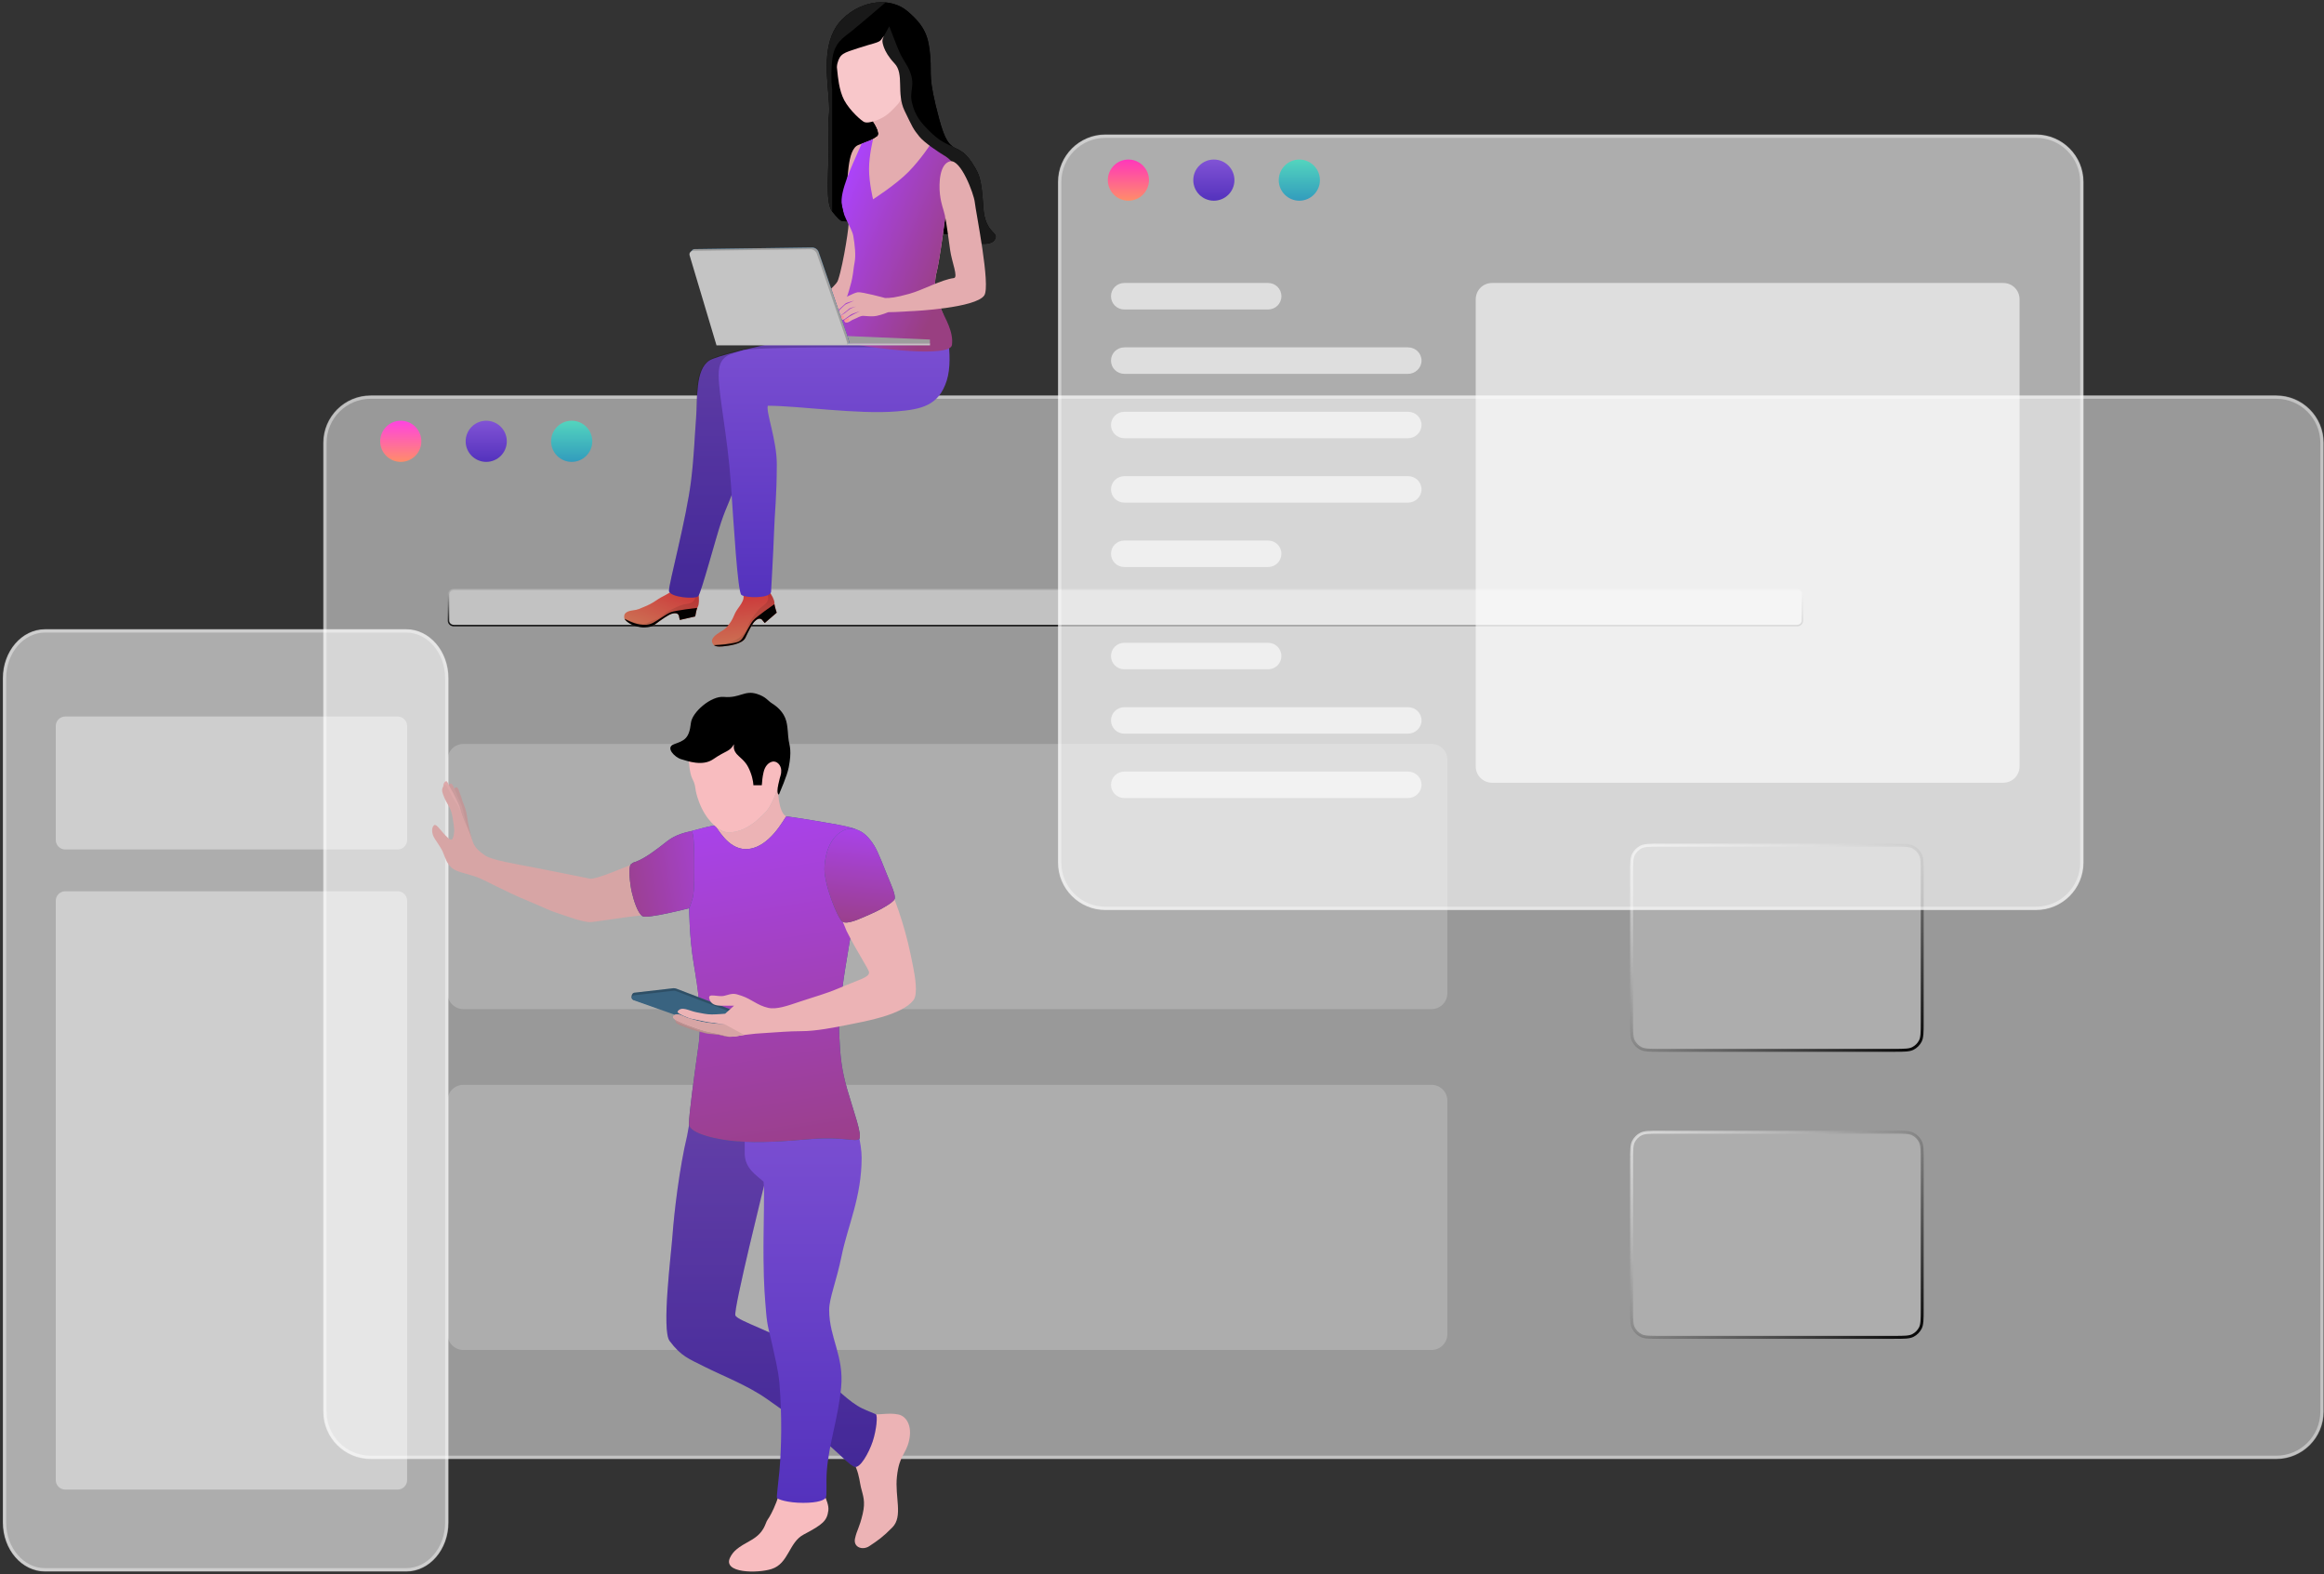 <svg width="787" height="533" viewBox="0 0 787 533" fill="none" xmlns="http://www.w3.org/2000/svg">
<rect x="0" y="0" width="787" height="533" fill="#333333" stroke="none"/>
<path d="M109.455 149.963C109.455 141.083 116.653 133.884 125.533 133.884H770.823C779.703 133.884 786.902 141.083 786.902 149.963V477.967C786.902 486.847 779.703 494.045 770.823 494.045H125.533C116.653 494.045 109.455 486.847 109.455 477.967V149.963Z" fill="white" fill-opacity="0.5"/>
<path d="M125.533 134.525H770.823C779.349 134.525 786.261 141.437 786.261 149.963V477.967C786.261 486.493 779.349 493.404 770.823 493.404H125.533C117.007 493.404 110.096 486.493 110.096 477.967V149.963C110.096 141.437 117.007 134.525 125.533 134.525Z" stroke="white" stroke-opacity="0.4"/>
<path d="M135.717 156.394C139.565 156.394 142.684 153.274 142.684 149.426C142.684 145.578 139.565 142.459 135.717 142.459C131.869 142.459 128.749 145.578 128.749 149.426C128.749 153.274 131.869 156.394 135.717 156.394Z" fill="url(#paint0_linear_115_252)"/>
<path d="M164.658 156.394C168.506 156.394 171.625 153.274 171.625 149.426C171.625 145.578 168.506 142.459 164.658 142.459C160.81 142.459 157.691 145.578 157.691 149.426C157.691 153.274 160.81 156.394 164.658 156.394Z" fill="url(#paint1_linear_115_252)"/>
<path d="M193.599 156.394C197.447 156.394 200.567 153.274 200.567 149.426C200.567 145.578 197.447 142.459 193.599 142.459C189.751 142.459 186.632 145.578 186.632 149.426C186.632 153.274 189.751 156.394 193.599 156.394Z" fill="url(#paint2_linear_115_252)"/>
<path d="M153.702 199.646H608.541C609.57 199.646 610.358 200.41 610.358 201.299V210.177C610.358 211.066 609.57 211.829 608.541 211.829H153.701C152.673 211.829 151.884 211.066 151.884 210.177V201.299C151.884 200.41 152.673 199.646 153.702 199.646Z" fill="white" fill-opacity="0.4"/>
<path style="mix-blend-mode:overlay" d="M153.702 199.646H608.541C609.57 199.646 610.358 200.41 610.358 201.299V210.177C610.358 211.066 609.57 211.829 608.541 211.829H153.701C152.673 211.829 151.884 211.066 151.884 210.177V201.299C151.884 200.41 152.673 199.646 153.702 199.646Z" stroke="url(#paint3_linear_115_252)" stroke-width="0.5"/>
<path d="M552.526 443.204V392.977C552.526 391.172 552.526 389.854 552.611 388.818C552.696 387.788 552.86 387.091 553.155 386.51C553.709 385.424 554.591 384.541 555.677 383.989C556.258 383.692 556.956 383.528 557.986 383.445C559.022 383.359 560.339 383.359 562.145 383.359H641.314C643.12 383.359 644.435 383.359 645.473 383.445C646.503 383.528 647.2 383.692 647.78 383.989C648.866 384.541 649.75 385.424 650.303 386.51C650.599 387.091 650.762 387.788 650.846 388.818C650.931 389.854 650.932 391.172 650.932 392.977V443.204C650.932 445.01 650.931 446.327 650.846 447.363C650.762 448.393 650.599 449.091 650.303 449.672C649.75 450.758 648.866 451.64 647.78 452.194C647.2 452.489 646.503 452.653 645.473 452.738C644.435 452.823 643.12 452.823 641.314 452.823H562.145C560.339 452.823 559.022 452.823 557.986 452.738C556.956 452.653 556.258 452.489 555.677 452.194C554.591 451.64 553.709 450.758 553.156 449.672C552.86 449.091 552.696 448.393 552.611 447.363C552.526 446.327 552.526 445.01 552.526 443.204Z" fill="white" fill-opacity="0.2"/>
<path style="mix-blend-mode:overlay" d="M552.526 443.204V392.977C552.526 391.172 552.526 389.854 552.611 388.818C552.696 387.788 552.86 387.091 553.155 386.51C553.709 385.424 554.591 384.541 555.677 383.989C556.258 383.692 556.956 383.528 557.986 383.445C559.022 383.359 560.339 383.359 562.145 383.359H641.314C643.12 383.359 644.435 383.359 645.473 383.445C646.503 383.528 647.2 383.692 647.78 383.989C648.866 384.541 649.75 385.424 650.303 386.51C650.599 387.091 650.762 387.788 650.846 388.818C650.931 389.854 650.932 391.172 650.932 392.977V443.204C650.932 445.01 650.931 446.327 650.846 447.363C650.762 448.393 650.599 449.091 650.303 449.672C649.75 450.758 648.866 451.64 647.78 452.194C647.2 452.489 646.503 452.653 645.473 452.738C644.435 452.823 643.12 452.823 641.314 452.823H562.145C560.339 452.823 559.022 452.823 557.986 452.738C556.956 452.653 556.258 452.489 555.677 452.194C554.591 451.64 553.709 450.758 553.156 449.672C552.86 449.091 552.696 448.393 552.611 447.363C552.526 446.327 552.526 445.01 552.526 443.204Z" stroke="url(#paint4_linear_115_252)"/>
<path d="M552.526 346.016V295.789C552.526 293.983 552.526 292.667 552.611 291.631C552.696 290.601 552.86 289.902 553.155 289.322C553.709 288.236 554.591 287.354 555.677 286.8C556.258 286.505 556.956 286.34 557.986 286.256C559.022 286.171 560.339 286.171 562.145 286.171H641.314C643.12 286.171 644.435 286.171 645.473 286.256C646.503 286.34 647.2 286.505 647.78 286.8C648.866 287.354 649.75 288.236 650.303 289.322C650.599 289.902 650.762 290.601 650.846 291.631C650.931 292.667 650.932 293.983 650.932 295.789V346.016C650.932 347.822 650.931 349.138 650.846 350.175C650.762 351.205 650.599 351.903 650.303 352.484C649.75 353.57 648.866 354.452 647.78 355.005C647.2 355.301 646.503 355.465 645.473 355.549C644.435 355.633 643.12 355.635 641.314 355.635H562.145C560.339 355.635 559.022 355.633 557.986 355.549C556.956 355.465 556.258 355.301 555.677 355.005C554.591 354.452 553.709 353.57 553.156 352.484C552.86 351.903 552.696 351.205 552.611 350.175C552.526 349.138 552.526 347.822 552.526 346.016Z" fill="white" fill-opacity="0.2"/>
<path style="mix-blend-mode:overlay" d="M552.526 346.016V295.789C552.526 293.983 552.526 292.667 552.611 291.631C552.696 290.601 552.86 289.902 553.155 289.322C553.709 288.236 554.591 287.354 555.677 286.8C556.258 286.505 556.956 286.34 557.986 286.256C559.022 286.171 560.339 286.171 562.145 286.171H641.314C643.12 286.171 644.435 286.171 645.473 286.256C646.503 286.34 647.2 286.505 647.78 286.8C648.866 287.354 649.75 288.236 650.303 289.322C650.599 289.902 650.762 290.601 650.846 291.631C650.931 292.667 650.932 293.983 650.932 295.789V346.016C650.932 347.822 650.931 349.138 650.846 350.175C650.762 351.205 650.599 351.903 650.303 352.484C649.75 353.57 648.866 354.452 647.78 355.005C647.2 355.301 646.503 355.465 645.473 355.549C644.435 355.633 643.12 355.635 641.314 355.635H562.145C560.339 355.635 559.022 355.633 557.986 355.549C556.956 355.465 556.258 355.301 555.677 355.005C554.591 354.452 553.709 353.57 553.156 352.484C552.86 351.903 552.696 351.205 552.611 350.175C552.526 349.138 552.526 347.822 552.526 346.016Z" stroke="url(#paint5_linear_115_252)"/>
<path d="M151.564 257.264C151.564 254.305 153.958 251.906 156.912 251.906H484.78C487.735 251.906 490.129 254.305 490.129 257.264V336.319C490.129 339.277 487.735 341.677 484.78 341.677H156.912C153.958 341.677 151.564 339.277 151.564 336.319V257.264Z" fill="white" fill-opacity="0.2"/>
<path d="M151.564 372.683C151.564 369.725 153.958 367.325 156.912 367.325H484.78C487.735 367.325 490.129 369.725 490.129 372.683V451.739C490.129 454.697 487.735 457.097 484.78 457.097H156.912C153.958 457.097 151.564 454.697 151.564 451.739V372.683Z" fill="white" fill-opacity="0.2"/>
<path d="M358.271 61.611V292.072C358.271 300.952 365.47 308.15 374.35 308.15H689.491C698.371 308.15 705.569 300.952 705.569 292.072V61.611C705.569 52.731 698.371 45.532 689.491 45.532H374.35C365.47 45.532 358.271 52.731 358.271 61.611Z" fill="white" fill-opacity="0.6"/>
<path d="M358.912 292.072V61.611C358.912 53.085 365.824 46.173 374.35 46.173H689.491C698.017 46.173 704.928 53.085 704.928 61.611V292.072C704.928 300.598 698.017 307.509 689.491 307.509H374.35C365.824 307.509 358.912 300.598 358.912 292.072Z" stroke="white" stroke-opacity="0.4"/>
<path d="M429.399 104.791H380.763C378.231 104.791 376.226 102.808 376.226 100.303C376.226 97.797 378.231 95.814 380.763 95.814H429.399C431.932 95.814 433.936 97.797 433.936 100.303C433.936 102.808 431.932 104.791 429.399 104.791Z" fill="white" fill-opacity="0.6"/>
<path d="M429.399 226.624H380.763C378.231 226.624 376.226 224.641 376.226 222.135C376.226 219.63 378.231 217.646 380.763 217.646H429.399C431.932 217.646 433.936 219.63 433.936 222.135C433.936 224.641 431.932 226.624 429.399 226.624Z" fill="white" fill-opacity="0.6"/>
<path d="M476.794 126.593H380.819C378.256 126.593 376.226 124.61 376.226 122.104C376.226 119.599 378.256 117.616 380.819 117.616H476.794C479.357 117.616 481.387 119.599 481.387 122.104C481.387 124.61 479.25 126.593 476.794 126.593Z" fill="white" fill-opacity="0.6"/>
<path d="M476.794 248.425H380.819C378.256 248.425 376.226 246.442 376.226 243.937C376.226 241.432 378.256 239.448 380.819 239.448H476.794C479.357 239.448 481.387 241.432 481.387 243.937C481.387 246.442 479.25 248.425 476.794 248.425Z" fill="white" fill-opacity="0.6"/>
<path d="M476.794 148.394H380.819C378.256 148.394 376.226 146.411 376.226 143.906C376.226 141.401 378.256 139.417 380.819 139.417H476.794C479.357 139.417 481.387 141.401 481.387 143.906C481.387 146.411 479.25 148.394 476.794 148.394Z" fill="white" fill-opacity="0.6"/>
<path d="M476.794 270.227H380.819C378.256 270.227 376.226 268.244 376.226 265.738C376.226 263.233 378.256 261.25 380.819 261.25H476.794C479.357 261.25 481.387 263.233 481.387 265.738C481.387 268.244 479.25 270.227 476.794 270.227Z" fill="white" fill-opacity="0.6"/>
<path d="M476.794 170.196H380.819C378.256 170.196 376.226 168.213 376.226 165.707C376.226 163.202 378.256 161.219 380.819 161.219H476.794C479.357 161.219 481.387 163.202 481.387 165.707C481.387 168.213 479.25 170.196 476.794 170.196Z" fill="white" fill-opacity="0.6"/>
<path d="M429.399 191.997H380.763C378.231 191.997 376.226 190.015 376.226 187.509C376.226 185.004 378.231 183.02 380.763 183.02H429.399C431.932 183.02 433.936 185.004 433.936 187.509C433.936 190.015 431.932 191.997 429.399 191.997Z" fill="white" fill-opacity="0.6"/>
<path d="M678.356 265.034H505.293C502.197 265.034 499.741 262.579 499.741 259.482V101.366C499.741 98.27 502.197 95.814 505.293 95.814H678.356C681.453 95.814 683.908 98.27 683.908 101.366V259.482C683.908 262.579 681.453 265.034 678.356 265.034Z" fill="white" fill-opacity="0.6"/>
<path d="M382.121 67.958C385.969 67.958 389.088 64.839 389.088 60.991C389.088 57.143 385.969 54.023 382.121 54.023C378.273 54.023 375.153 57.143 375.153 60.991C375.153 64.839 378.273 67.958 382.121 67.958Z" fill="url(#paint6_linear_115_252)"/>
<path d="M411.063 67.958C414.911 67.958 418.03 64.839 418.03 60.991C418.03 57.143 414.911 54.023 411.063 54.023C407.215 54.023 404.096 57.143 404.096 60.991C404.096 64.839 407.215 67.958 411.063 67.958Z" fill="url(#paint7_linear_115_252)"/>
<path d="M440.004 67.958C443.852 67.958 446.971 64.839 446.971 60.991C446.971 57.143 443.852 54.023 440.004 54.023C436.156 54.023 433.036 57.143 433.036 60.991C433.036 64.839 436.156 67.958 440.004 67.958Z" fill="url(#paint8_linear_115_252)"/>
<path d="M0.95 515.502V229.666C0.95 220.487 7.356 213.046 15.257 213.046H137.577C145.478 213.046 151.884 220.487 151.884 229.666V515.502C151.884 524.682 145.478 532.123 137.577 532.123H15.257C7.356 532.123 0.95 524.682 0.95 515.502Z" fill="white" fill-opacity="0.6"/>
<path d="M1.591 515.502V229.666C1.591 220.747 7.797 213.687 15.257 213.687H137.577C145.037 213.687 151.243 220.747 151.243 229.666V515.502C151.243 524.421 145.037 531.481 137.577 531.481H15.257C7.797 531.481 1.591 524.421 1.591 515.502Z" stroke="white" stroke-opacity="0.4"/>
<path d="M18.884 501.159V305C18.884 303.224 20.324 301.784 22.1 301.784H134.651C136.427 301.784 137.866 303.224 137.866 305V501.159C137.866 502.936 136.427 504.374 134.651 504.374H22.1C20.324 504.374 18.884 502.936 18.884 501.159Z" fill="white" fill-opacity="0.4"/>
<path d="M18.884 284.418V245.829C18.884 244.053 20.324 242.613 22.1 242.613H134.651C136.427 242.613 137.866 244.053 137.866 245.829V284.418C137.866 286.194 136.427 287.633 134.651 287.633H22.1C20.324 287.633 18.884 286.194 18.884 284.418Z" fill="white" fill-opacity="0.4"/>
<path d="M233.156 384.708L237.023 360.382C237.023 360.382 240.921 361.082 243.986 361.377C247.051 361.672 252.72 361.895 252.72 361.895V389.616C252.976 392.086 256.566 397.822 259.086 400.093C259.086 400.093 247.812 443.399 248.562 445.334C249.311 447.269 263.019 451.635 268.722 456.409C274.425 461.184 284.154 474.833 287.138 476.623C290.122 478.413 291.979 478.944 295.428 478.944C298.876 478.944 301.369 478.365 304.202 478.944C307.034 479.524 308.969 482.903 307.849 487.776C306.729 492.65 304.542 492.591 303.737 499.979C302.989 506.846 305.859 513.432 302.212 517.155C299.029 520.404 297.239 521.63 294.387 523.521C292.085 525.047 288.882 523.92 289.546 520.922C290.209 517.925 290.998 517.462 292.132 512.646C293.147 508.335 292.265 506.544 291.535 503.559C290.806 500.575 290.806 494.049 283.113 489.102C275.42 484.157 270.228 480.469 259.948 473.307C253.361 468.717 244.782 465.295 239.277 462.51C233.638 459.656 231.253 459.128 227.274 453.822C224.536 450.171 227.692 424.788 228.136 418.542C228.673 410.991 230.504 395.716 233.156 384.708Z" fill="#ECB3B5"/>
<path d="M232.712 384.455L237.023 360.382C237.023 360.382 240.921 361.082 243.986 361.377C247.051 361.672 252.72 361.895 252.72 361.895V389.616C252.72 394.47 256.566 397.822 259.086 400.093C259.086 400.093 248.277 443.464 249.026 445.401C249.775 447.336 263.351 451.302 269.054 456.077C274.757 460.851 282.151 469.34 284.837 471.728C287.523 474.116 289.927 475.907 291.867 476.835C293.807 477.761 295.846 478.525 296.575 478.857C297.305 479.189 296.774 484.328 295.514 488.109C294.254 491.888 291.137 497.591 289.214 496.597C287.291 495.602 286.065 494.055 281.985 490.43C277.906 486.803 269.849 480.747 259.57 473.585C252.983 468.995 244.384 465.693 238.88 462.907C233.24 460.054 230.723 459.327 226.744 454.021C224.005 450.37 227.294 424.522 227.738 418.277C228.275 410.727 230.06 395.463 232.712 384.455Z" fill="url(#paint9_linear_115_252)"/>
<path d="M232.712 384.455L237.023 360.381C237.023 360.381 240.921 361.081 243.986 361.376C247.051 361.672 252.72 361.894 252.72 361.894V389.614C252.72 394.468 256.566 397.822 259.086 400.093C259.086 400.093 248.277 443.464 249.026 445.399C249.775 447.336 263.351 451.301 269.054 456.077C274.757 460.851 282.151 469.34 284.837 471.728C287.523 474.114 289.927 475.907 291.867 476.833C293.807 477.76 295.846 478.525 296.575 478.856C297.305 479.188 296.774 484.328 295.514 488.107C294.254 491.888 291.137 497.591 289.214 496.596C287.291 495.602 286.065 494.054 281.985 490.428C277.906 486.803 269.849 480.746 259.57 473.584C252.983 468.994 244.384 465.693 238.88 462.907C233.24 460.054 230.723 459.327 226.744 454.021C224.005 450.37 227.294 424.522 227.738 418.276C228.275 410.726 230.06 395.463 232.712 384.455Z" fill="black" fill-opacity="0.2"/>
<path d="M291.25 392.003C291.25 382.331 284.526 365.223 283.245 360.25C283.245 360.25 274.89 361.895 268.59 361.895H252.72V390.49C252.72 395.61 256.566 397.823 259.086 400.094C259.548 402.582 258.987 415.416 259.086 426.223C259.172 435.574 259.948 439.559 259.948 444.659C259.948 449.758 261.519 450.634 262.468 455.137C263.236 458.775 264.794 463.556 265.386 468.002C266.806 478.652 266.05 490.816 265.386 498.376C264.723 505.936 261.222 512.858 259.948 514.556C259.039 515.769 259.086 518.933 253.98 521.719C250.105 523.832 248.295 525.149 247.216 527.422C244.696 532.727 256.525 532.78 261.275 531.268C267.111 529.411 267.111 522.25 272.151 519.596C278.649 516.176 280.042 514.954 280.507 511.505C280.971 508.057 276.947 503.93 277.854 497.579C279.18 488.296 283.424 480.47 284.486 469.594C285.547 458.717 280.507 452.14 280.507 442.802C280.507 438.789 282.679 434.029 284.486 425.167C286.561 414.989 291.25 405.4 291.25 392.003Z" fill="#F8BCBF"/>
<path d="M291.781 392.003C291.781 382.331 284.526 365.223 283.246 360.25C283.246 360.25 274.89 361.895 268.59 361.895H252.19V390.49C252.19 395.61 256.036 397.823 258.556 400.094C259.018 402.582 258.456 415.428 258.556 426.236C258.642 435.587 259.04 439.432 259.438 444.405C259.836 449.38 260.61 451.045 261.56 455.547C262.328 459.185 263.573 463.943 263.948 468.413C264.876 479.488 264.611 490.496 263.948 498.056C263.681 501.098 262.95 506.658 263.098 507.15C263.247 507.641 266.667 508.866 271.972 508.866C277.277 508.866 279.125 507.859 279.628 507.15C280.13 506.44 279.692 502.035 279.996 498.056C280.71 488.705 283.799 480.452 284.837 469.805C285.876 459.159 280.792 452.881 280.792 443.543C280.792 439.531 283.209 434.029 285.016 425.167C287.092 414.989 291.781 405.4 291.781 392.003Z" fill="url(#paint10_linear_115_252)"/>
<path d="M252.72 280.259C250.465 281.519 246.809 282.393 244.696 281.387C243.712 280.918 243.257 280.57 242.394 279.741C241.134 279.741 237.167 280.593 234.105 281.387C233.462 281.553 234.342 282.876 234.834 288.959C235.327 295.042 234.834 296.586 234.834 300.432C234.834 304.278 234.503 307.528 234.503 307.528C234.503 307.528 233.442 313.496 235.166 326.295C236.89 339.095 237.686 352.756 237.023 360.382C237.023 360.382 240.838 361.322 244.848 361.709C248.858 362.095 253.071 362.239 253.071 362.239C253.071 362.239 264.565 362.534 270.513 362.239C278.199 361.857 283.179 360.382 283.179 360.382C283.179 351.628 283.975 345.461 284.373 338.232C284.771 331.004 288.707 313.802 289.347 308.788C285.946 306.991 283.869 304.822 282.317 303.151C279.348 299.953 278.619 291.465 280.858 287.832C284.088 282.59 287.47 282.05 290.918 281.387C289.755 280.769 287.377 279.952 284.638 279.409C282.311 278.948 269.385 278.879 265.871 276.193C263.776 274.593 263.125 267.858 263.728 265.471C263.728 265.471 261.938 272.301 259.086 275.153C256.235 278.004 254.975 278.999 252.72 280.259Z" fill="#ECB3B5"/>
<path d="M158.471 278.353C158.813 280.263 159.1 281.665 159.797 284.118L156.164 279.062C156.164 279.062 155.779 277.259 155.409 275.423C155.161 274.19 154.945 273.399 154.58 272.254C154.213 271.109 154.124 270.581 153.945 269.976C153.767 269.371 153.655 268.823 153.532 268.091C153.41 267.359 154.362 266.286 154.789 266.636C155.215 266.987 155.461 267.804 155.64 268.339C156.069 269.615 156.324 270.164 156.557 271.051C156.791 271.937 157.493 273.221 157.877 274.878C158.156 276.086 158.127 276.443 158.471 278.353Z" fill="#C29798"/>
<path d="M157.381 276.788C157.859 278.669 158.177 279.68 159.112 282.445L155.13 277.658C155.13 277.658 154.618 275.887 154.121 274.082C153.786 272.869 153.515 272.095 153.069 270.979C152.623 269.863 152.497 269.343 152.275 268.752C152.055 268.161 151.905 267.622 151.73 266.901C151.557 266.179 152.43 265.041 152.88 265.361C153.331 265.68 153.633 266.478 153.85 266.999C154.368 268.242 154.66 268.771 154.957 269.639C155.252 270.507 156.044 271.738 156.543 273.364C156.907 274.549 156.903 274.908 157.381 276.788Z" fill="#CA9C9D"/>
<path d="M156.378 275.829C156.941 277.686 157.306 278.681 158.367 281.4L154.169 276.802C154.169 276.802 153.531 275.156 152.95 273.375C152.56 272.179 152.287 271.502 151.789 270.408C151.292 269.313 151.143 268.766 150.894 268.186C150.645 267.606 150.377 267.003 150.148 266.213C149.919 265.423 150.918 264.141 151.353 264.621C151.789 265.102 151.913 265.72 152.187 266.213C152.868 267.44 153.173 267.938 153.626 268.799C154.077 269.661 154.84 271.22 155.383 272.447C155.898 273.614 155.813 273.972 156.378 275.829Z" fill="#DDA9AA"/>
<path d="M199.753 297.514C201.887 297.902 212.916 293.093 215.536 292.01C218.811 290.658 221.77 288.495 226.147 285.047C229.054 282.757 232.469 281.776 234.039 281.416C234.834 281.234 235.612 286.275 236.161 290.485C236.71 294.695 235.784 301.286 235.013 304.067C234.243 306.848 233.773 307.197 233.773 307.197C233.773 307.197 225.73 309.17 217.658 309.916C210.393 310.587 200.878 312.381 199.401 312.224C196.285 311.892 193.096 310.6 189.786 309.529C185.518 308.148 184.832 307.535 179.308 305.261C170.288 301.547 164.24 297.945 161.269 296.905C157.86 295.712 154.591 295.259 153.066 293.933C151.195 292.307 150.844 290.551 149.982 288.528C149.12 286.506 147.259 284.339 146.73 283.044C146.166 281.668 146.199 280.209 146.929 279.48C147.616 278.792 148.755 280.553 149.982 281.917C151.08 283.137 152.751 285.095 153.232 284.002C153.713 282.908 153.683 282.566 153.763 281.917C153.842 281.268 153.854 280.718 153.629 279.111C153.405 277.505 153.219 276.293 152.834 274.933C152.45 273.573 151.822 272.745 151.109 271.418C150.516 270.313 149.899 268.733 149.767 268.069C149.61 267.284 149.808 266.482 150.43 265.914C151.052 265.345 151.498 266.506 151.856 267.257C152.353 268.301 152.839 269.202 153.629 270.523C154.491 271.965 154.955 272.612 155.354 273.325C155.752 274.038 156.515 276.16 156.515 276.16L158.968 281.917C160.56 285.577 159.799 286.601 164.287 289.676C166.538 291.219 174.228 292.471 181.847 293.933C190.276 295.55 198.632 297.31 199.753 297.514Z" fill="#D7A5A5"/>
<path d="M281.339 285.578C278.971 289.649 278.917 300.087 281.886 303.284C283.438 304.956 285.946 306.992 289.347 308.789C288.707 313.803 286.23 326.761 285.235 334.851C284.24 342.942 283.954 344.667 284.24 351.032C284.527 357.398 284.917 362.014 286.959 369.071C289.002 376.127 292.125 384.515 290.938 385.65C289.752 386.785 285.371 384.756 274.89 385.65C264.409 386.544 257.448 386.976 249.49 386.445C243.535 386.049 233.309 383.925 233.309 380.61C233.309 377.294 235.104 364.135 236.492 354.415C237.881 344.694 236.38 334.981 234.901 326.164C233.422 317.347 233.376 307.429 233.376 307.429C233.376 307.429 234.901 303.218 234.901 298.808V288.396C234.901 284.152 233.44 281.56 234.105 281.388C236.387 280.796 241.334 279.344 242.096 279.642C242.859 279.941 246.274 287.501 252.541 287.501C260.565 287.501 265.738 276.725 266.235 276.492C266.733 276.26 282.597 279.006 284.638 279.411C287.377 279.954 288.999 280.422 290.109 280.902C291.22 281.383 285.351 278.681 281.339 285.578Z" fill="#396380"/>
<path d="M281.339 285.578C278.971 289.649 278.917 300.087 281.886 303.284C283.438 304.956 285.946 306.992 289.347 308.789C288.707 313.803 286.23 326.761 285.235 334.851C284.24 342.942 283.954 344.667 284.24 351.032C284.527 357.398 284.917 362.014 286.959 369.071C289.002 376.127 292.125 384.515 290.938 385.65C289.752 386.785 285.371 384.756 274.89 385.65C264.409 386.544 257.448 386.976 249.49 386.445C243.535 386.049 233.309 383.925 233.309 380.61C233.309 377.294 235.104 364.135 236.492 354.415C237.881 344.694 236.38 334.981 234.901 326.164C233.422 317.347 233.376 307.429 233.376 307.429C233.376 307.429 234.901 303.218 234.901 298.808V288.396C234.901 284.152 233.44 281.56 234.105 281.388C236.387 280.796 241.334 279.344 242.096 279.642C242.859 279.941 246.274 287.501 252.541 287.501C260.565 287.501 265.738 276.725 266.235 276.492C266.733 276.26 282.597 279.006 284.638 279.411C287.377 279.954 288.999 280.422 290.109 280.902C291.22 281.383 285.351 278.681 281.339 285.578Z" fill="url(#paint11_linear_115_252)"/>
<path d="M235.1 290.485C235.1 295.027 235.248 301.597 234.569 304.046C233.891 306.496 233.376 307.528 233.376 307.528C233.376 307.528 219.151 311.209 217.559 310.214C215.967 309.219 214.575 304.842 213.939 302.023C213.304 299.207 212.69 293.414 213.679 292.607C214.669 291.8 215.057 291.902 215.437 291.745C218.712 290.392 221.604 288.23 225.981 284.781C228.888 282.491 232.469 281.775 234.039 281.416C234.835 281.233 235.1 285.942 235.1 290.485Z" fill="#396380"/>
<path d="M235.1 290.485C235.1 295.027 235.248 301.597 234.569 304.046C233.891 306.496 233.376 307.528 233.376 307.528C233.376 307.528 219.151 311.209 217.559 310.214C215.967 309.219 214.575 304.842 213.939 302.023C213.304 299.207 212.69 293.414 213.679 292.607C214.669 291.8 215.057 291.902 215.437 291.745C218.712 290.392 221.604 288.23 225.981 284.781C228.888 282.491 232.469 281.775 234.039 281.416C234.835 281.233 235.1 285.942 235.1 290.485Z" fill="url(#paint12_linear_115_252)"/>
<path d="M249.735 237.087C240.213 237.087 233.156 245.802 233.156 255.324C233.156 257.418 233.516 261.946 234.482 263.747C235.941 266.466 234.935 266.802 236.737 271.572C237.943 274.763 239.53 277.06 241.069 278.66C242.409 280.053 243.712 280.918 244.695 281.387C246.809 282.393 250.465 281.519 252.72 280.259C254.974 278.999 256.234 278.005 259.086 275.153C261.938 272.301 263.728 265.471 263.728 265.471C263.925 264.884 264.109 264.31 264.28 263.747C265.707 259.044 266.248 255.112 266.248 251.412C266.248 241.889 259.258 237.087 249.735 237.087Z" fill="#F8BCBF"/>
<path d="M256.387 234.978C252.077 233.585 250.593 236.48 245.114 235.973C240.803 235.574 234.374 241.131 233.972 244.793C233.376 250.231 231.673 250.754 228.203 252.006C225.219 253.082 228.468 256.422 230.656 257.061C232.845 257.699 237.886 259.581 241.533 257.061C246.042 253.944 246.959 254.677 248.562 252.006C248.562 252.54 247.991 254.082 250.128 255.975C252.265 257.868 253.14 258.875 254.133 261.471C255.125 264.066 255.127 265.881 255.127 265.881H257.979C258.157 264.1 258.122 263.48 258.576 261.471C259.03 259.461 260.154 258.271 261.427 257.923C263.107 257.465 264.555 259.183 264.555 260.882C264.555 262.581 264.346 261.962 263.583 265.55C262.82 269.137 263.782 269.032 263.782 269.032C264.18 267.904 266.492 262.935 267.098 259.813C268.159 254.342 267.403 252.506 267.098 250.827C266.792 249.148 266.879 246.562 266.269 244.195C265.448 241.017 262.909 239.077 261.427 238.161C259.945 237.244 259.468 235.973 256.387 234.978Z" fill="black"/>
<path d="M229.029 334.757L252.6 343.771C253.453 344.097 253.511 345.974 252.6 346.046L239.483 346.436C239.163 346.461 238.842 346.419 238.539 346.311L214.355 338.474C213.499 338.17 213.849 336.239 214.752 336.135L227.952 334.621C228.316 334.579 228.686 334.625 229.029 334.757Z" fill="#396380"/>
<path d="M229.029 334.757L252.6 343.771C253.453 344.097 253.511 345.974 252.6 346.046L239.483 346.436C239.163 346.461 238.842 346.419 238.539 346.311L214.355 338.474C213.499 338.17 213.849 336.239 214.752 336.135L227.952 334.621C228.316 334.579 228.686 334.625 229.029 334.757Z" fill="black" fill-opacity="0.2"/>
<path d="M229.029 335.616L252.6 344.63C253.454 344.957 253.272 346.214 252.361 346.286L239.484 347.296C239.164 347.321 238.842 347.278 238.54 347.171L214.563 338.654C213.707 338.35 213.85 337.099 214.752 336.995L227.952 335.48C228.317 335.438 228.686 335.485 229.029 335.616Z" fill="#396380"/>
<path d="M238.962 349.871C237.221 349.44 235.365 349.042 233.375 348.296C232.265 347.88 231.518 347.6 230.358 347.152C229.321 346.752 228.65 346.24 228.866 345.726C229.081 345.212 229.678 344.974 230.358 345.015C231.431 345.079 232.285 345.582 234.085 346.081C235.178 346.385 237.237 346.81 239.63 347.152C242.645 347.582 244.805 346.959 244.805 346.959L251.281 350.501C249.681 350.697 247.665 351.181 246.705 351.065C245.714 350.945 244.836 350.692 244.14 350.501C242.447 350.037 240.703 350.302 238.962 349.871Z" fill="#B48A8A"/>
<path d="M239.045 349.68C237.189 349.216 234.856 348.345 232.867 347.599C231.757 347.183 231.087 346.907 229.993 346.389C228.989 345.913 228.286 345.477 228.501 344.963C228.717 344.449 229.314 344.211 229.993 344.252C231.066 344.316 231.892 345.01 233.693 345.51C234.786 345.813 237.237 346.511 239.63 346.853C242.645 347.283 245.038 347.025 245.038 347.025L251.48 350.467C249.88 350.663 247.865 351.148 246.904 351.031C245.913 350.911 245.068 350.758 244.373 350.567C242.68 350.103 240.902 350.145 239.045 349.68Z" fill="#BE9393"/>
<path d="M279.355 294.099C279.355 285.578 285.558 281.538 288.009 280.902C290.46 280.267 292.452 282.262 294.442 284.782C296.431 287.302 296.802 288.957 299.789 296.427C304.507 308.223 306.907 315.124 309.304 327.788C309.803 330.424 310.961 336.585 309.304 338.694C305.359 343.719 292.828 345.845 287.645 346.894C282.462 347.942 276.191 349.151 271.556 349.151C266.922 349.151 262.853 349.573 259.67 349.739C256.487 349.905 255.293 350.037 252.044 350.435C250.444 350.631 248.428 351.115 247.468 350.999C246.477 350.879 245.599 350.626 244.903 350.435C243.21 349.971 240.902 349.615 239.046 349.151C237.189 348.687 234.856 347.816 232.867 347.07C231.757 346.653 230.579 346.145 229.485 345.627C228.481 345.152 227.777 344.715 227.993 344.202C228.208 343.688 228.805 343.449 229.485 343.49C230.558 343.555 231.893 344.481 233.693 344.981C234.786 345.284 237.237 345.982 239.631 346.324C242.645 346.754 245.568 346.894 245.568 346.894L239.631 346.091L233.693 344.865C233.693 344.865 228.953 343.191 229.485 342.444C230.844 340.535 233.276 342.28 235.984 342.782C237.817 343.123 239.284 343.49 241.024 343.49C242.852 343.49 245.568 343.24 245.568 343.24L248.565 340.535H244.445C242.244 340.535 240.814 340.086 240.229 338.269C239.494 335.987 243.207 337.766 245.373 337.147C248.229 336.332 248.565 336.297 251.058 337.147C254.656 338.376 256.404 340.391 260.108 341.247C262.959 341.906 266.761 340.535 270.86 339.159C275.895 337.469 279.648 336.492 283.778 334.728C290.971 331.655 294.298 331.016 294.298 329.258C294.298 328.253 290.198 322.317 286.683 315.221C284.62 309.638 279.355 300.962 279.355 294.099Z" fill="#ECB3B5"/>
<path d="M239.046 349.15C237.189 348.686 234.856 347.815 232.867 347.069C231.757 346.652 230.579 346.145 229.485 345.626C228.481 345.151 227.777 344.714 227.993 344.201C228.208 343.687 228.805 343.449 229.485 343.489C230.558 343.554 231.893 344.48 233.693 344.98C234.786 345.283 237.237 345.981 239.631 346.323C242.646 346.753 245.568 346.893 245.568 346.893L252.044 350.434C250.444 350.63 248.428 351.114 247.468 350.998C246.477 350.878 245.599 350.625 244.903 350.434C243.21 349.97 240.902 349.614 239.046 349.15Z" fill="#D7A5A5"/>
<path d="M279.2 293.502C279.83 283.256 285.633 280.57 288.02 280.57C290.408 280.57 292.695 281.864 294.685 284.384C296.649 286.872 297.317 288.542 300.208 295.772L300.322 296.055C301.482 298.955 303.443 303.023 302.96 304.397C302.477 305.771 297.117 308.554 294.353 309.716C291.435 310.943 286.821 313.282 285.202 312.004C283.582 310.727 278.86 299.034 279.2 293.502Z" fill="#396380"/>
<path d="M279.2 293.502C279.83 283.256 285.633 280.57 288.02 280.57C290.408 280.57 292.695 281.864 294.685 284.384C296.649 286.872 297.317 288.542 300.208 295.772L300.322 296.055C301.482 298.955 303.443 303.023 302.96 304.397C302.477 305.771 297.117 308.554 294.353 309.716C291.435 310.943 286.821 313.282 285.202 312.004C283.582 310.727 278.86 299.034 279.2 293.502Z" fill="url(#paint13_linear_115_252)"/>
<path d="M260.193 200.021C259.138 198.916 258.482 197.924 258.482 197.924L258.381 196.878L251.327 199.353C251.327 199.353 251.95 201.241 251.796 202.501C251.642 203.761 250.628 205.039 249.853 206.119C248.144 208.502 248.725 209.287 246.169 212.283C245.268 213.338 244.435 213.565 242.847 214.689C241.258 215.812 240.902 216.816 241.179 217.518C241.457 218.218 241.717 219.163 244.706 218.874C246.806 218.672 251.429 218.106 252.425 215.945C253.422 213.786 254.674 211.316 255.53 210.426C257.424 208.456 258.306 210.158 258.306 210.158L258.975 210.948L263.021 207.44C263.021 207.44 262.219 205.057 262.255 204.196C262.292 203.335 261.248 201.125 260.193 200.021V200.021Z" fill="url(#paint14_linear_115_252)"/>
<path d="M260.193 200.021C259.138 198.916 258.482 197.924 258.482 197.924L258.381 196.878L251.327 199.353C251.327 199.353 251.95 201.241 251.796 202.501C251.642 203.761 250.628 205.039 249.853 206.119C248.144 208.502 248.725 209.287 246.169 212.283C245.268 213.338 244.435 213.565 242.847 214.689C241.258 215.812 240.902 216.816 241.179 217.518C241.457 218.218 241.717 219.163 244.706 218.874C246.806 218.672 251.429 218.106 252.425 215.945C253.422 213.786 254.674 211.316 255.53 210.426C257.424 208.456 258.306 210.158 258.306 210.158L258.975 210.948L263.021 207.44C263.021 207.44 262.219 205.057 262.255 204.196C262.292 203.335 261.248 201.125 260.193 200.021V200.021Z" fill="black" fill-opacity="0.2"/>
<path d="M263.021 207.442C263.021 207.442 262.309 205.292 262.239 204.571C262.239 204.571 256.1 208.802 255.015 210.119C253.93 211.436 252.526 214.482 251.464 216.04C250.467 217.504 249.26 217.555 247.52 217.89C245.14 218.349 241.754 218.447 241.754 218.447C242.195 218.807 243.012 219.039 244.706 218.876C246.806 218.672 251.429 218.108 252.425 215.947C253.422 213.787 254.674 211.317 255.53 210.427C257.424 208.457 258.306 210.159 258.306 210.159L258.975 210.949L263.021 207.442Z" fill="black" fill-opacity="0.98"/>
<path d="M260.193 200.021C259.138 198.917 258.482 197.924 258.482 197.924L258.381 196.878L256.47 197.565C256.47 197.565 260.47 200.293 260.123 202.743C259.849 204.678 258.075 205.005 256.851 206.528C255.803 207.833 255.203 208.558 254.271 209.947C252.989 211.859 253.037 213.489 251.371 215.078C250.09 216.301 249.117 216.735 247.473 217.394C245.365 218.24 241.754 218.446 241.754 218.446C242.195 218.805 243.012 219.037 244.706 218.874C246.806 218.672 251.429 218.106 252.425 215.947C253.422 213.786 254.674 211.316 255.53 210.427C257.424 208.457 258.306 210.158 258.306 210.158L258.975 210.949L263.021 207.44L262.428 205.99C262.428 205.99 262.072 205.42 262.255 204.196C262.439 202.972 261.248 201.127 260.193 200.021V200.021Z" fill="black" fill-opacity="0.1"/>
<path d="M236.426 200.85C236.015 199.379 235.903 198.194 235.903 198.194L236.307 197.223L227.875 195.996L227.625 200.119C227.625 200.119 225.858 201.275 224.666 201.863C222.036 203.161 221.558 204.143 217.893 205.583C216.601 206.09 216.147 206.451 214.216 206.695C212.286 206.939 211.499 207.657 211.414 208.406C211.329 209.155 211.113 210.11 213.886 211.263C215.835 212.072 220.179 212.679 222.075 211.243C223.972 209.805 226.239 208.216 227.413 207.834C230.012 206.987 229.989 208.905 229.989 208.905L230.207 209.917L235.428 208.726C235.428 208.726 235.842 206.246 236.279 205.504C236.717 204.761 236.836 202.321 236.426 200.85V200.85Z" fill="url(#paint15_linear_115_252)"/>
<path d="M236.426 200.85C236.015 199.379 235.903 198.194 235.903 198.194L236.307 197.223L227.875 195.996L227.625 200.119C227.625 200.119 225.858 201.275 224.666 201.863C222.036 203.161 221.558 204.143 217.893 205.583C216.601 206.09 216.147 206.451 214.216 206.695C212.286 206.939 211.499 207.657 211.414 208.406C211.329 209.155 211.113 210.11 213.886 211.263C215.835 212.072 220.179 212.679 222.075 211.243C223.972 209.805 226.239 208.216 227.413 207.834C230.012 206.987 229.989 208.905 229.989 208.905L230.207 209.917L235.428 208.726C235.428 208.726 235.842 206.246 236.279 205.504C236.717 204.761 236.836 202.321 236.426 200.85V200.85Z" fill="black" fill-opacity="0.2"/>
<path d="M236.426 200.847C236.016 199.376 235.904 198.191 235.904 198.191L236.308 197.221L234.298 196.928C234.298 196.928 236.543 201.218 235.083 203.215C233.931 204.793 232.211 204.247 230.415 205.014C228.876 205.672 228.005 206.03 226.529 206.817C224.498 207.9 223.772 209.36 221.555 209.978C219.849 210.453 218.826 211.433 217.065 211.24C214.808 210.993 211.485 209.494 211.485 209.494C211.704 210.018 212.316 210.608 213.887 211.261C215.835 212.07 220.18 212.677 222.076 211.24C223.972 209.803 226.24 208.214 227.414 207.832C230.012 206.985 229.989 208.902 229.989 208.902L230.208 209.914L235.429 208.724L235.589 207.165C235.589 207.165 235.542 206.495 236.28 205.501C237.019 204.507 236.837 202.318 236.426 200.847V200.847Z" fill="black" fill-opacity="0.1"/>
<path d="M235.429 208.724C235.429 208.724 235.812 206.493 236.09 205.824C236.09 205.824 228.683 206.666 227.105 207.317C225.527 207.969 222.855 209.995 221.185 210.87C219.616 211.69 218.238 211.647 216.73 211.447C214.327 211.126 211.485 209.494 211.485 209.494C211.705 210.018 212.834 211.038 213.816 211.447C214.798 211.855 216.395 212.451 217.869 212.451C220.147 212.451 221.056 212.012 222.076 211.24C223.973 209.803 226.24 208.214 227.414 207.831C230.012 206.985 229.99 208.902 229.99 208.902L230.208 209.914L235.429 208.724Z" fill="black" fill-opacity="0.98"/>
<path d="M310.336 95.421C310.336 95.421 317.679 107.717 315.908 116.416C313.816 126.701 311.855 131.236 304.348 135.182C296.415 139.354 282.934 138.417 271.369 137.612C263.753 137.084 253.879 136.681 253.343 138.205C252.807 139.73 252.356 143.621 252.07 147.049C251.746 150.934 251.925 154.668 250.462 159.491C247.156 170.387 246.381 170.308 244.165 176.909C242.41 182.133 237.465 200.711 236.46 201.85C235.455 202.989 226.679 202.252 226.545 200.041C226.411 197.83 232.467 175.698 234.048 162.591C235.053 154.265 235.175 148.575 235.723 141.538C236.272 134.501 235.455 125.275 240.145 122.11C244.835 118.944 294.14 109.51 294.14 109.51L295.19 93.146L310.336 95.421Z" fill="url(#paint16_linear_115_252)"/>
<path d="M310.336 95.421C310.336 95.421 317.679 107.717 315.908 116.416C313.816 126.701 311.855 131.236 304.348 135.182C296.415 139.354 282.934 138.417 271.369 137.612C263.753 137.084 253.879 136.681 253.343 138.205C252.807 139.73 252.356 143.621 252.07 147.049C251.746 150.934 251.925 154.668 250.462 159.491C247.156 170.387 246.381 170.308 244.165 176.909C242.41 182.133 237.465 200.711 236.46 201.85C235.455 202.989 226.679 202.252 226.545 200.041C226.411 197.83 232.467 175.698 234.048 162.591C235.053 154.265 235.175 148.575 235.723 141.538C236.272 134.501 234.651 125.007 240.681 121.574C246.71 118.14 294.14 109.51 294.14 109.51L295.19 93.146L310.336 95.421Z" fill="black" fill-opacity="0.2"/>
<path d="M320.598 128.876C323.282 120.414 319.514 107.182 319.514 107.182L305.173 101.807L300.741 117.594C300.741 117.594 255.118 117.326 251.367 118.666C247.615 120.006 243.36 119.965 243.36 126.933C243.36 133.9 246.389 147.676 247.492 163.601C248.455 177.498 249.792 200.359 251.065 201.431C252.338 202.502 260.779 202.703 261.114 200.425C261.114 200.425 261.943 185.768 262.119 180.26C262.341 173.302 263.028 168.6 263.057 157.213C263.077 149.129 259.305 139.394 260.016 137.384C270.426 137.384 290.429 140.376 303.562 139.304C312.015 138.614 317.899 137.384 320.598 128.876Z" fill="url(#paint17_linear_115_252)"/>
<path d="M284.46 51.333C285.1 47.548 292.784 47.633 294.027 47.367L294.383 54.162C294.383 58.664 294.738 61.536 294.738 66.511C294.738 69.269 294.649 72.285 294.649 76.194C294.649 78.707 294.027 83.123 292.428 86.854C290.829 90.585 289.079 96.818 287.302 99.128L283.216 96.107C284.815 93.797 287.365 78.148 287.365 75.838C287.365 73.529 286.871 71.572 285.854 65.978C284.837 60.384 283.456 57.272 284.46 51.333V51.333Z" fill="#E4ACAF"/>
<path d="M281.798 71.591C279.209 68.355 280.909 56.844 280.554 46.894C280.213 37.349 281.265 40.853 280.554 32.325C279.843 23.797 278.599 12.959 285.351 6.385C292.103 -0.189 301.697 -0.9 307.205 3.719C313.393 8.909 314.49 12.603 315.023 19.177C315.556 25.751 314.134 25.751 318.043 40.32C321.952 54.89 324.135 46.183 330.125 56.666C331.359 58.826 332.435 60.398 332.968 69.992C333.501 79.586 338.83 78.343 336.699 81.363C335.568 82.965 330.861 83.298 327.975 80.258L284.996 74.811C284.553 74.763 283.592 73.834 281.798 71.591V71.591Z" fill="black"/>
<path d="M283.04 17.755C283.04 16.191 284.639 12.602 284.639 12.602C284.639 12.602 287.127 8.16 291.924 8.16C296.721 8.16 297.288 8.468 300.274 10.293C303.472 12.247 305.782 20.775 306.315 23.796C306.366 24.081 306.41 24.389 306.445 24.716C306.901 27.722 308.603 37.367 312.356 42.629C315.092 46.465 321.24 48.848 321.062 50.98C320.885 53.112 312.356 79.052 308.625 78.874C304.894 78.697 295.655 78.164 291.924 76.92C288.193 75.677 288.825 51.072 290.968 49.733C293.112 48.393 295.655 47.249 297.076 46.183C298.498 45.117 295.655 41.131 295.655 41.131C294.64 41.374 293.7 41.64 292.812 41.386C291.924 41.131 287.748 37.435 285.883 33.923C284.075 30.519 283.724 25.632 283.573 24.329C283.422 23.025 283.04 19.709 283.04 17.755V17.755Z" fill="#F8C7CA"/>
<path d="M297.078 40.673C299.921 39.429 300.987 38.582 303.83 35.521C306.084 33.093 306.663 29.041 306.54 25.961C306.379 24.621 306.317 23.794 306.317 23.794C306.428 24.419 306.507 25.157 306.54 25.961C307.027 30.017 308.427 38.775 311.798 43.502C314.534 47.337 322.548 53.096 322.37 55.228C322.192 57.361 318.651 86.452 317.23 91.871C315.808 97.29 317.304 101.655 318.703 104.734C320.103 107.813 322.138 115.587 320.981 116.793C319.824 117.999 300.615 116.793 295.657 116.793C290.699 116.793 279.639 112.351 279.639 112.351C279.639 112.351 288.434 97.582 289.411 95.361C290.388 93.14 290.744 91.897 290.744 89.054C290.744 86.211 289.944 82.569 289.411 79.46C288.878 76.35 285.28 72.93 286.302 67.022C287.323 61.115 286.68 50.535 290.744 49.061C294.808 47.587 295.657 47.247 297.078 46.181C298.499 45.115 295.657 41.13 295.657 41.13C296.187 41.003 296.687 40.844 297.078 40.673V40.673Z" fill="#E4ACAF"/>
<path d="M322.371 55.23C322.193 57.362 318.652 86.453 317.23 91.872C315.809 97.291 317.305 101.656 318.704 104.735C320.104 107.814 322.956 112.352 322.371 116.794C321.786 121.236 295.658 117.866 290.745 116.794C285.832 115.722 280.25 115.052 279.446 112.238C278.642 109.425 288.036 97.097 288.557 94.351C289.077 91.604 288.959 91.135 289.412 88.79C289.866 86.445 289.492 82.989 288.959 79.88C288.425 76.771 284.671 72.779 285.006 67.486C285.341 62.194 289.885 53.222 291.772 48.661L295.658 47.12C295.658 47.12 294.29 52.534 294.29 57.236C294.29 61.938 295.658 67.486 295.658 67.486C295.658 67.486 303.612 62.366 307.756 58.091C311.9 53.816 315.02 48.996 315.02 48.996C318.101 51.893 322.485 53.857 322.371 55.23V55.23Z" fill="url(#paint18_linear_115_252)"/>
<path d="M298.295 13.551C299.032 12.603 299.361 12.13 299.361 12.13C298.752 13.374 298.828 13.907 298.828 13.907C298.828 13.907 298.854 17.185 302.941 21.487C306.316 25.04 303.474 31.614 306.317 37.477C309.159 43.34 309.159 43.518 311.291 46.183C312.997 48.316 317.925 51.573 320.175 52.935C325.505 56.488 326.038 62.707 325.683 73.012C325.328 83.317 335.009 83.757 336.699 81.363C338.83 78.343 333.501 79.586 332.968 69.992C332.435 60.398 331.359 58.826 330.125 56.666C324.135 46.183 321.952 54.89 318.043 40.32C314.134 25.751 315.556 25.751 315.023 19.177C314.49 12.603 313.393 8.909 307.205 3.719C301.697 -0.9 292.103 -0.189 285.351 6.385C278.599 12.959 279.843 23.797 280.554 32.325C281.265 40.853 280.213 37.349 280.554 46.894C280.909 56.844 279.209 68.355 281.798 71.591C288.904 80.475 284.657 68.664 283.574 63.418C282.215 56.83 283.015 56.919 282.837 53.01C282.659 49.101 285.502 46.066 284.614 37.182C283.725 28.298 282.686 24.863 283.574 21.487C284.463 18.111 285.706 17.933 290.504 16.334C295.301 14.735 297.557 14.499 298.295 13.551V13.551Z" fill="black"/>
<path d="M298.295 13.551C299.032 12.603 299.361 12.13 299.361 12.13L301.137 8.932L301.848 10.709C301.848 10.709 303.393 14.856 304.513 17.46C306.034 20.995 308.003 22.574 308.778 26.344C309.42 29.47 308.069 31.405 308.778 34.517C309.808 39.048 311.684 41.413 315.023 44.644C317.576 47.116 319.349 48.276 322.636 49.627C324.584 50.945 326.75 50.76 330.125 56.666C331.359 58.826 332.435 60.398 332.968 69.992C333.501 79.586 338.83 78.343 336.699 81.363C335.009 83.757 325.328 83.317 325.683 73.012C326.038 62.707 325.505 56.488 320.175 52.935C317.925 51.573 312.997 48.316 311.291 46.183C309.159 43.518 309.159 43.34 306.317 37.477C303.474 31.614 306.316 25.04 302.941 21.487C298.854 17.185 298.828 13.907 298.828 13.907C298.828 13.907 298.752 13.374 299.361 12.13C299.361 12.13 299.032 12.603 298.295 13.551C297.557 14.499 295.301 14.735 290.504 16.334C285.706 17.933 284.463 18.111 283.574 21.487C282.686 24.863 284.107 28.239 284.996 37.122C285.884 46.006 284.107 49.026 284.285 52.935C284.463 56.844 284.463 56.133 283.574 63.418C282.926 68.735 288.904 80.475 281.798 71.591C279.209 68.355 280.909 56.844 280.554 46.894C280.213 37.349 281.265 40.853 280.554 32.325C279.843 23.797 278.599 12.959 285.351 6.385C289.643 2.206 295.084 0.396 299.894 0.819C299.894 0.819 291.839 7.757 288.167 10.709C285.715 12.68 282.381 14.44 281.798 20.481C281.214 26.521 281.798 29.968 281.798 30.253V49.264V71.591C288.904 80.475 282.926 68.735 283.574 63.418C284.463 56.133 284.463 56.844 284.285 52.935C284.107 49.026 285.884 46.006 284.996 37.122C284.107 28.239 282.686 24.863 283.574 21.487C284.463 18.111 285.706 17.933 290.504 16.334C295.301 14.735 297.557 14.499 298.295 13.551V13.551Z" fill="white" fill-opacity="0.1"/>
<path d="M278.384 102.801C278.857 102.23 279.383 101.795 279.764 101.183C278.858 101.767 276.68 103.307 276.355 103.743C276.03 104.178 276.161 105.208 276.354 106.137C276.531 106.986 276.516 107.106 276.54 107.61C276.573 108.292 276.568 109.066 276.93 109.003C277.292 108.94 277.941 108.224 277.893 107.703C277.858 107.33 277.655 106.096 277.577 105.894C277.499 105.693 277.637 105.253 277.682 104.772C277.727 104.291 277.91 103.371 278.384 102.801V102.801Z" fill="#C49194"/>
<path d="M276.929 109.005C276.765 109.034 276.676 108.889 276.625 108.659C276.625 108.659 276.497 108.091 276.576 107.906C276.636 107.766 276.735 107.694 276.886 107.708C277.046 107.723 277.194 107.944 277.202 108.126C277.213 108.353 277.303 108.782 277.303 108.782C277.15 108.924 277.054 108.983 276.929 109.005V109.005Z" fill="#FA9297"/>
<path d="M279.583 98.933C279.577 98.949 279.57 98.966 279.562 98.984C279.486 99.348 279.479 101.541 279.276 102.076C278.933 102.982 278.578 103.66 278.589 103.887C278.6 104.114 278.503 105.852 278.555 105.986C278.607 106.12 279.057 107.877 279.142 108.693C279.204 109.287 278.284 110.262 277.885 110.031C277.506 109.811 277.438 109.277 277.39 108.755C277.346 108.274 277.189 107.443 276.981 106.906C276.797 106.431 276.702 105.392 276.498 104.468C276.293 103.543 276.726 103.066 277.199 102.496C277.673 101.926 278.199 101.49 278.58 100.879C278.873 100.408 279.374 99.436 279.562 98.984C279.569 98.954 279.576 98.936 279.583 98.933V98.933Z" fill="#D39FA2"/>
<path d="M277.884 110.037C277.724 109.944 277.619 109.795 277.548 109.615C277.548 109.615 277.364 109.194 277.463 108.953C277.532 108.786 277.601 108.655 277.776 108.611C277.967 108.564 278.088 108.681 278.239 108.807C278.572 109.085 278.432 109.903 278.432 109.903C278.229 110.05 278.024 110.118 277.884 110.037Z" fill="#FA9297"/>
<path d="M279.814 98.866C280.527 98.512 280.462 99.215 280.597 99.163C280.421 99.638 280.346 100.666 280.256 101.071C280.144 101.578 279.685 103.379 279.614 103.792C279.543 104.206 279.948 106.443 279.944 106.831C279.94 107.219 280.123 108.627 280.148 109.146C280.192 110.056 279.259 111.036 278.566 110.841C278.15 110.725 278.3 109.904 278.287 109.328C278.269 108.485 277.99 106.971 277.994 106.584C277.998 106.196 277.605 104.804 277.504 103.53C277.445 102.781 278.567 100.523 278.571 100.135C278.575 99.747 279.102 99.22 279.814 98.866V98.866Z" fill="#E1A7AA"/>
<path d="M278.567 110.841C278.435 110.804 278.361 110.698 278.319 110.551C278.319 110.551 278.237 109.936 278.392 109.595C278.476 109.411 278.496 109.23 278.69 109.171C278.944 109.094 279.089 109.355 279.234 109.577C279.489 109.967 279.156 110.766 279.156 110.766C278.958 110.86 278.753 110.893 278.567 110.841Z" fill="#FA9297"/>
<path d="M283.734 95.289C283.734 95.289 284.992 95.826 286.064 95.826C287.136 95.826 288.473 94.635 288.473 94.635C288.473 95.021 286.731 101.645 286.064 102.058C285.819 102.21 284.661 103.221 284.579 103.407C284.497 103.593 284.135 104.197 283.971 104.57C283.807 104.943 282.805 105.795 282.554 105.893C282.285 105.997 281.782 106.888 281.487 106.925C281.193 106.962 280.828 106.022 281.022 105.329C281.174 104.787 282.335 103.738 282.391 103.484C282.447 103.231 282.787 101.322 282.616 101.08C282.616 101.08 281.531 101.269 281.255 101.608C280.979 101.947 280.761 104.514 280.761 104.514C280.753 105.882 280.83 106.881 280.654 108.417C280.549 109.337 279.711 110.163 279.26 109.798C278.928 109.528 278.896 108.872 278.852 107.976L278.851 107.948C278.851 107.948 278.712 106.599 278.673 106.097C278.613 105.348 278.627 104.347 278.64 103.627C278.662 102.489 278.932 101.197 279.116 100.276C279.299 99.356 279.513 99.042 280 98.775C280.756 98.36 280.774 98.357 281.504 97.706C282.234 97.054 283.734 95.289 283.734 95.289V95.289Z" fill="#E4ACAF"/>
<path d="M281.489 106.927C281.33 106.947 281.15 106.682 281.049 106.325C281.049 106.325 281.535 105.75 281.643 105.631C281.751 105.512 282.096 105.447 282.258 105.624C282.382 105.758 282.325 106.086 282.325 106.086C282.055 106.381 281.712 106.899 281.489 106.927V106.927Z" fill="#FA9297"/>
<path d="M279.262 109.8C279.141 109.702 279.06 109.553 279.003 109.36C279.003 109.36 278.98 108.519 279.009 108.354C279.038 108.188 279.184 107.92 279.427 107.882C279.714 107.838 280.013 108.195 279.998 108.356C279.983 108.516 280.046 109.632 280.046 109.632C279.777 109.879 279.476 109.974 279.262 109.8V109.8Z" fill="#FA9297"/>
<path d="M280.76 104.513C280.752 105.881 280.83 106.881 280.654 108.416C280.654 108.416 280.285 105.89 280.277 104.304C280.27 102.996 280.211 102.273 280.614 101.393C280.915 100.735 281.929 100.805 282.615 101.079C282.615 101.079 281.53 101.269 281.254 101.608C280.978 101.947 280.76 104.513 280.76 104.513V104.513Z" fill="black" fill-opacity="0.1"/>
<path d="M282.553 105.892C282.285 105.996 281.781 106.887 281.486 106.924C281.486 106.924 282.005 106.117 282.449 105.623C282.892 105.13 283.339 104.971 283.725 104.433C284.061 103.963 284.03 103.617 284.393 103.169C285.124 102.267 287.198 100.844 287.198 100.844C287.198 100.844 287.698 100.341 287.802 100.61C287.906 100.878 285.027 102.614 284.579 103.406C284.13 104.199 284.135 104.197 283.97 104.569C283.806 104.942 282.805 105.794 282.553 105.892V105.892Z" fill="black" fill-opacity="0.1"/>
<path d="M280.76 104.513C280.752 105.881 280.83 106.881 280.654 108.416C280.654 108.416 280.285 105.89 280.277 104.304C280.27 102.996 280.211 102.273 280.614 101.393C280.915 100.735 281.929 100.805 282.615 101.079C282.615 101.079 281.53 101.269 281.254 101.608C280.978 101.947 280.76 104.513 280.76 104.513V104.513Z" stroke="#F7BBBE" stroke-width="0.006"/>
<path d="M282.553 105.892C282.285 105.996 281.781 106.887 281.486 106.924C281.486 106.924 282.005 106.117 282.449 105.623C282.892 105.13 283.339 104.971 283.725 104.433C284.061 103.963 284.03 103.617 284.393 103.169C285.124 102.267 287.198 100.844 287.198 100.844C287.198 100.844 287.698 100.341 287.802 100.61C287.906 100.878 285.027 102.614 284.579 103.406C284.13 104.199 284.135 104.197 283.97 104.569C283.806 104.942 282.805 105.794 282.553 105.892V105.892Z" stroke="#F7BBBE" stroke-width="0.006"/>
<path d="M318.302 65.744C317.892 62.191 318.137 55.382 321.768 54.626C325.399 53.869 329.808 65.724 330.092 68.425C330.448 71.8 335.532 96.699 333.317 100.021C330.474 104.285 309.509 105.351 308.62 105.351C307.91 105.351 303.882 105.707 300.803 105.707C300.803 105.707 298.671 106.595 296.894 106.95C295.117 107.306 293.163 106.95 292.274 106.95C291.386 106.95 290.142 107.661 290.142 107.661L288.543 108.372C288.543 108.372 287.832 108.854 287.299 109.083C286.766 109.311 286.056 109.26 286.056 108.727C286.056 108.194 287.477 107.306 287.477 107.306L288.721 106.595L291.208 105.351C291.208 105.351 289.254 106.062 288.721 106.24C288.188 106.418 287.299 107.128 287.299 107.128C287.299 107.128 286.766 107.543 286.056 108.016C285.345 108.49 284.101 108.372 283.924 107.839C283.746 107.306 286.056 106.062 286.056 106.062C286.056 106.062 287.299 104.996 287.833 104.641C288.366 104.285 289.965 103.752 289.965 103.752C289.965 103.752 287.832 104.285 287.655 104.463C287.477 104.641 286.056 105.809 285.345 106.342C284.634 106.875 284.546 106.773 283.746 107.306C282.946 107.839 281.792 107.306 281.969 106.773C282.147 106.24 284.101 105.174 284.101 105.174C284.101 105.174 286.056 103.219 286.411 103.042C286.766 102.864 289.254 101.798 289.254 101.798C289.254 101.798 286.589 102.509 286.411 102.686C286.233 102.864 284.457 104.463 284.457 104.463C284.457 104.463 283.746 105.178 282.858 105.707C281.969 106.236 281.081 105.986 281.259 105.351C281.436 104.716 283.568 103.219 283.568 103.219L285.345 101.265C285.345 101.265 289.076 99.133 290.498 98.955C291.919 98.778 299.737 100.91 299.737 100.91C301.513 100.91 303.153 100.81 307.91 99.488C312.666 98.167 318.748 94.691 323.012 94.158C324.594 93.96 322.301 88.65 321.768 84.741C321.235 80.832 320.474 75.261 319.991 73.015C319.508 70.769 318.712 69.297 318.302 65.744V65.744Z" fill="#E4ACAF"/>
<path d="M281.259 105.352C281.274 105.298 281.302 105.239 281.343 105.174L281.969 104.641C281.969 104.641 282.331 104.523 282.502 104.641C282.683 104.766 282.68 104.997 282.68 105.174C282.68 105.352 281.792 105.989 281.792 105.989C281.4 105.949 281.158 105.713 281.259 105.352Z" fill="#FA9297"/>
<path d="M281.969 106.773C281.987 106.719 282.024 106.659 282.075 106.596L282.858 106.063C282.858 106.063 283.372 105.866 283.568 106.063C283.765 106.259 283.568 106.773 283.568 106.773L282.68 107.494C282.214 107.394 281.866 107.083 281.969 106.773V106.773Z" fill="#FA9297"/>
<path d="M283.924 107.84C283.892 107.744 283.94 107.625 284.042 107.494L284.99 106.951C284.99 106.951 285.504 106.755 285.7 106.951C285.897 107.147 285.7 107.662 285.7 107.662L284.812 108.308C284.38 108.274 284.014 108.111 283.924 107.84V107.84Z" fill="#FA9297"/>
<path d="M285.878 108.55C285.878 108.472 285.912 108.39 285.971 108.308L286.766 107.839C286.766 107.839 287.281 107.643 287.477 107.839C287.673 108.036 287.477 108.55 287.477 108.55L286.589 109.129C286.209 109.069 285.878 108.876 285.878 108.55V108.55Z" fill="#FA9297"/>
<path d="M314.912 114.966L286.976 113.784L287.753 116.357H314.912V114.966Z" fill="#9D9D9D"/>
<path d="M234.123 85.874L243.232 116.355H287.753L286.975 113.782L277.239 85.404C276.907 84.437 275.992 83.793 274.97 83.807L235.239 84.353C234.455 84.364 233.899 85.122 234.123 85.874V85.874Z" fill="#005B9D"/>
<path d="M234.123 85.874L243.232 116.355H287.753L286.975 113.782L277.239 85.404C276.907 84.437 275.992 83.793 274.97 83.807L235.239 84.353C234.455 84.364 233.899 85.122 234.123 85.874V85.874Z" fill="#9D9D9D"/>
<path d="M233.531 86.465L242.641 116.946H287.161L286.963 116.29L286.384 114.373L276.647 85.995C276.315 85.028 275.4 84.384 274.379 84.398L234.648 84.945C233.863 84.955 233.307 85.713 233.531 86.465V86.465Z" fill="#C4C4C4"/>
<path d="M314.938 116.947H287.16L286.962 116.29H314.938V116.947Z" fill="#C4C4C4"/>
<defs>
<linearGradient id="paint0_linear_115_252" x1="135.717" y1="142.459" x2="135.717" y2="156.394" gradientUnits="userSpaceOnUse">
<stop stop-color="#FF43E1"/>
<stop offset="1" stop-color="#FF8D69"/>
</linearGradient>
<linearGradient id="paint1_linear_115_252" x1="164.658" y1="142.459" x2="164.658" y2="156.394" gradientUnits="userSpaceOnUse">
<stop stop-color="#8153D5"/>
<stop offset="1" stop-color="#5432BD"/>
</linearGradient>
<linearGradient id="paint2_linear_115_252" x1="193.599" y1="142.459" x2="193.599" y2="156.394" gradientUnits="userSpaceOnUse">
<stop stop-color="#53D5BE"/>
<stop offset="1" stop-color="#329CBD"/>
</linearGradient>
<linearGradient id="paint3_linear_115_252" x1="151.564" y1="194.169" x2="151.564" y2="212.371" gradientUnits="userSpaceOnUse">
<stop stop-color="white" stop-opacity="0.6"/>
<stop offset="1"/>
</linearGradient>
<linearGradient id="paint4_linear_115_252" x1="551.885" y1="382.718" x2="618.666" y2="476.817" gradientUnits="userSpaceOnUse">
<stop stop-color="white" stop-opacity="0.6"/>
<stop offset="1"/>
</linearGradient>
<linearGradient id="paint5_linear_115_252" x1="551.885" y1="285.53" x2="618.666" y2="379.629" gradientUnits="userSpaceOnUse">
<stop stop-color="white" stop-opacity="0.6"/>
<stop offset="1"/>
</linearGradient>
<linearGradient id="paint6_linear_115_252" x1="382.121" y1="54.023" x2="382.121" y2="67.958" gradientUnits="userSpaceOnUse">
<stop stop-color="#FF36BB"/>
<stop offset="1" stop-color="#FF8D69"/>
</linearGradient>
<linearGradient id="paint7_linear_115_252" x1="411.063" y1="54.023" x2="411.063" y2="67.958" gradientUnits="userSpaceOnUse">
<stop stop-color="#8153D5"/>
<stop offset="1" stop-color="#5432BD"/>
</linearGradient>
<linearGradient id="paint8_linear_115_252" x1="440.004" y1="54.023" x2="440.004" y2="67.958" gradientUnits="userSpaceOnUse">
<stop stop-color="#53D5BE"/>
<stop offset="1" stop-color="#329CBD"/>
</linearGradient>
<linearGradient id="paint9_linear_115_252" x1="261.286" y1="360.382" x2="261.286" y2="496.711" gradientUnits="userSpaceOnUse">
<stop stop-color="#8153D5"/>
<stop offset="1" stop-color="#5432BD"/>
</linearGradient>
<linearGradient id="paint10_linear_115_252" x1="271.985" y1="360.25" x2="271.985" y2="508.866" gradientUnits="userSpaceOnUse">
<stop stop-color="#8153D5"/>
<stop offset="1" stop-color="#5432BD"/>
</linearGradient>
<linearGradient id="paint11_linear_115_252" x1="252.794" y1="251.908" x2="276.52" y2="399.389" gradientUnits="userSpaceOnUse">
<stop stop-color="#AC43FF"/>
<stop offset="1" stop-color="#993F81"/>
</linearGradient>
<linearGradient id="paint12_linear_115_252" x1="261.13" y1="296.152" x2="206.626" y2="305.771" gradientUnits="userSpaceOnUse">
<stop stop-color="#AC43FF"/>
<stop offset="1" stop-color="#993F81"/>
</linearGradient>
<linearGradient id="paint13_linear_115_252" x1="295.007" y1="273.479" x2="290.148" y2="316.598" gradientUnits="userSpaceOnUse">
<stop stop-color="#AC43FF"/>
<stop offset="1" stop-color="#993F81"/>
</linearGradient>
<linearGradient id="paint14_linear_115_252" x1="250.642" y1="197.626" x2="252.62" y2="218.11" gradientUnits="userSpaceOnUse">
<stop stop-color="#FF3641"/>
<stop offset="1" stop-color="#FF8D69"/>
</linearGradient>
<linearGradient id="paint15_linear_115_252" x1="229.317" y1="194.318" x2="221.039" y2="214.236" gradientUnits="userSpaceOnUse">
<stop stop-color="#FF3641"/>
<stop offset="1" stop-color="#FF8D69"/>
</linearGradient>
<linearGradient id="paint16_linear_115_252" x1="271.363" y1="93.146" x2="271.363" y2="202.38" gradientUnits="userSpaceOnUse">
<stop stop-color="#8153D5"/>
<stop offset="1" stop-color="#5432BD"/>
</linearGradient>
<linearGradient id="paint17_linear_115_252" x1="282.462" y1="101.807" x2="282.462" y2="202.203" gradientUnits="userSpaceOnUse">
<stop stop-color="#8153D5"/>
<stop offset="1" stop-color="#5432BD"/>
</linearGradient>
<linearGradient id="paint18_linear_115_252" x1="274.729" y1="83.086" x2="317.865" y2="101.654" gradientUnits="userSpaceOnUse">
<stop stop-color="#AC43FF"/>
<stop offset="1" stop-color="#993F81"/>
</linearGradient>
</defs>
</svg>
